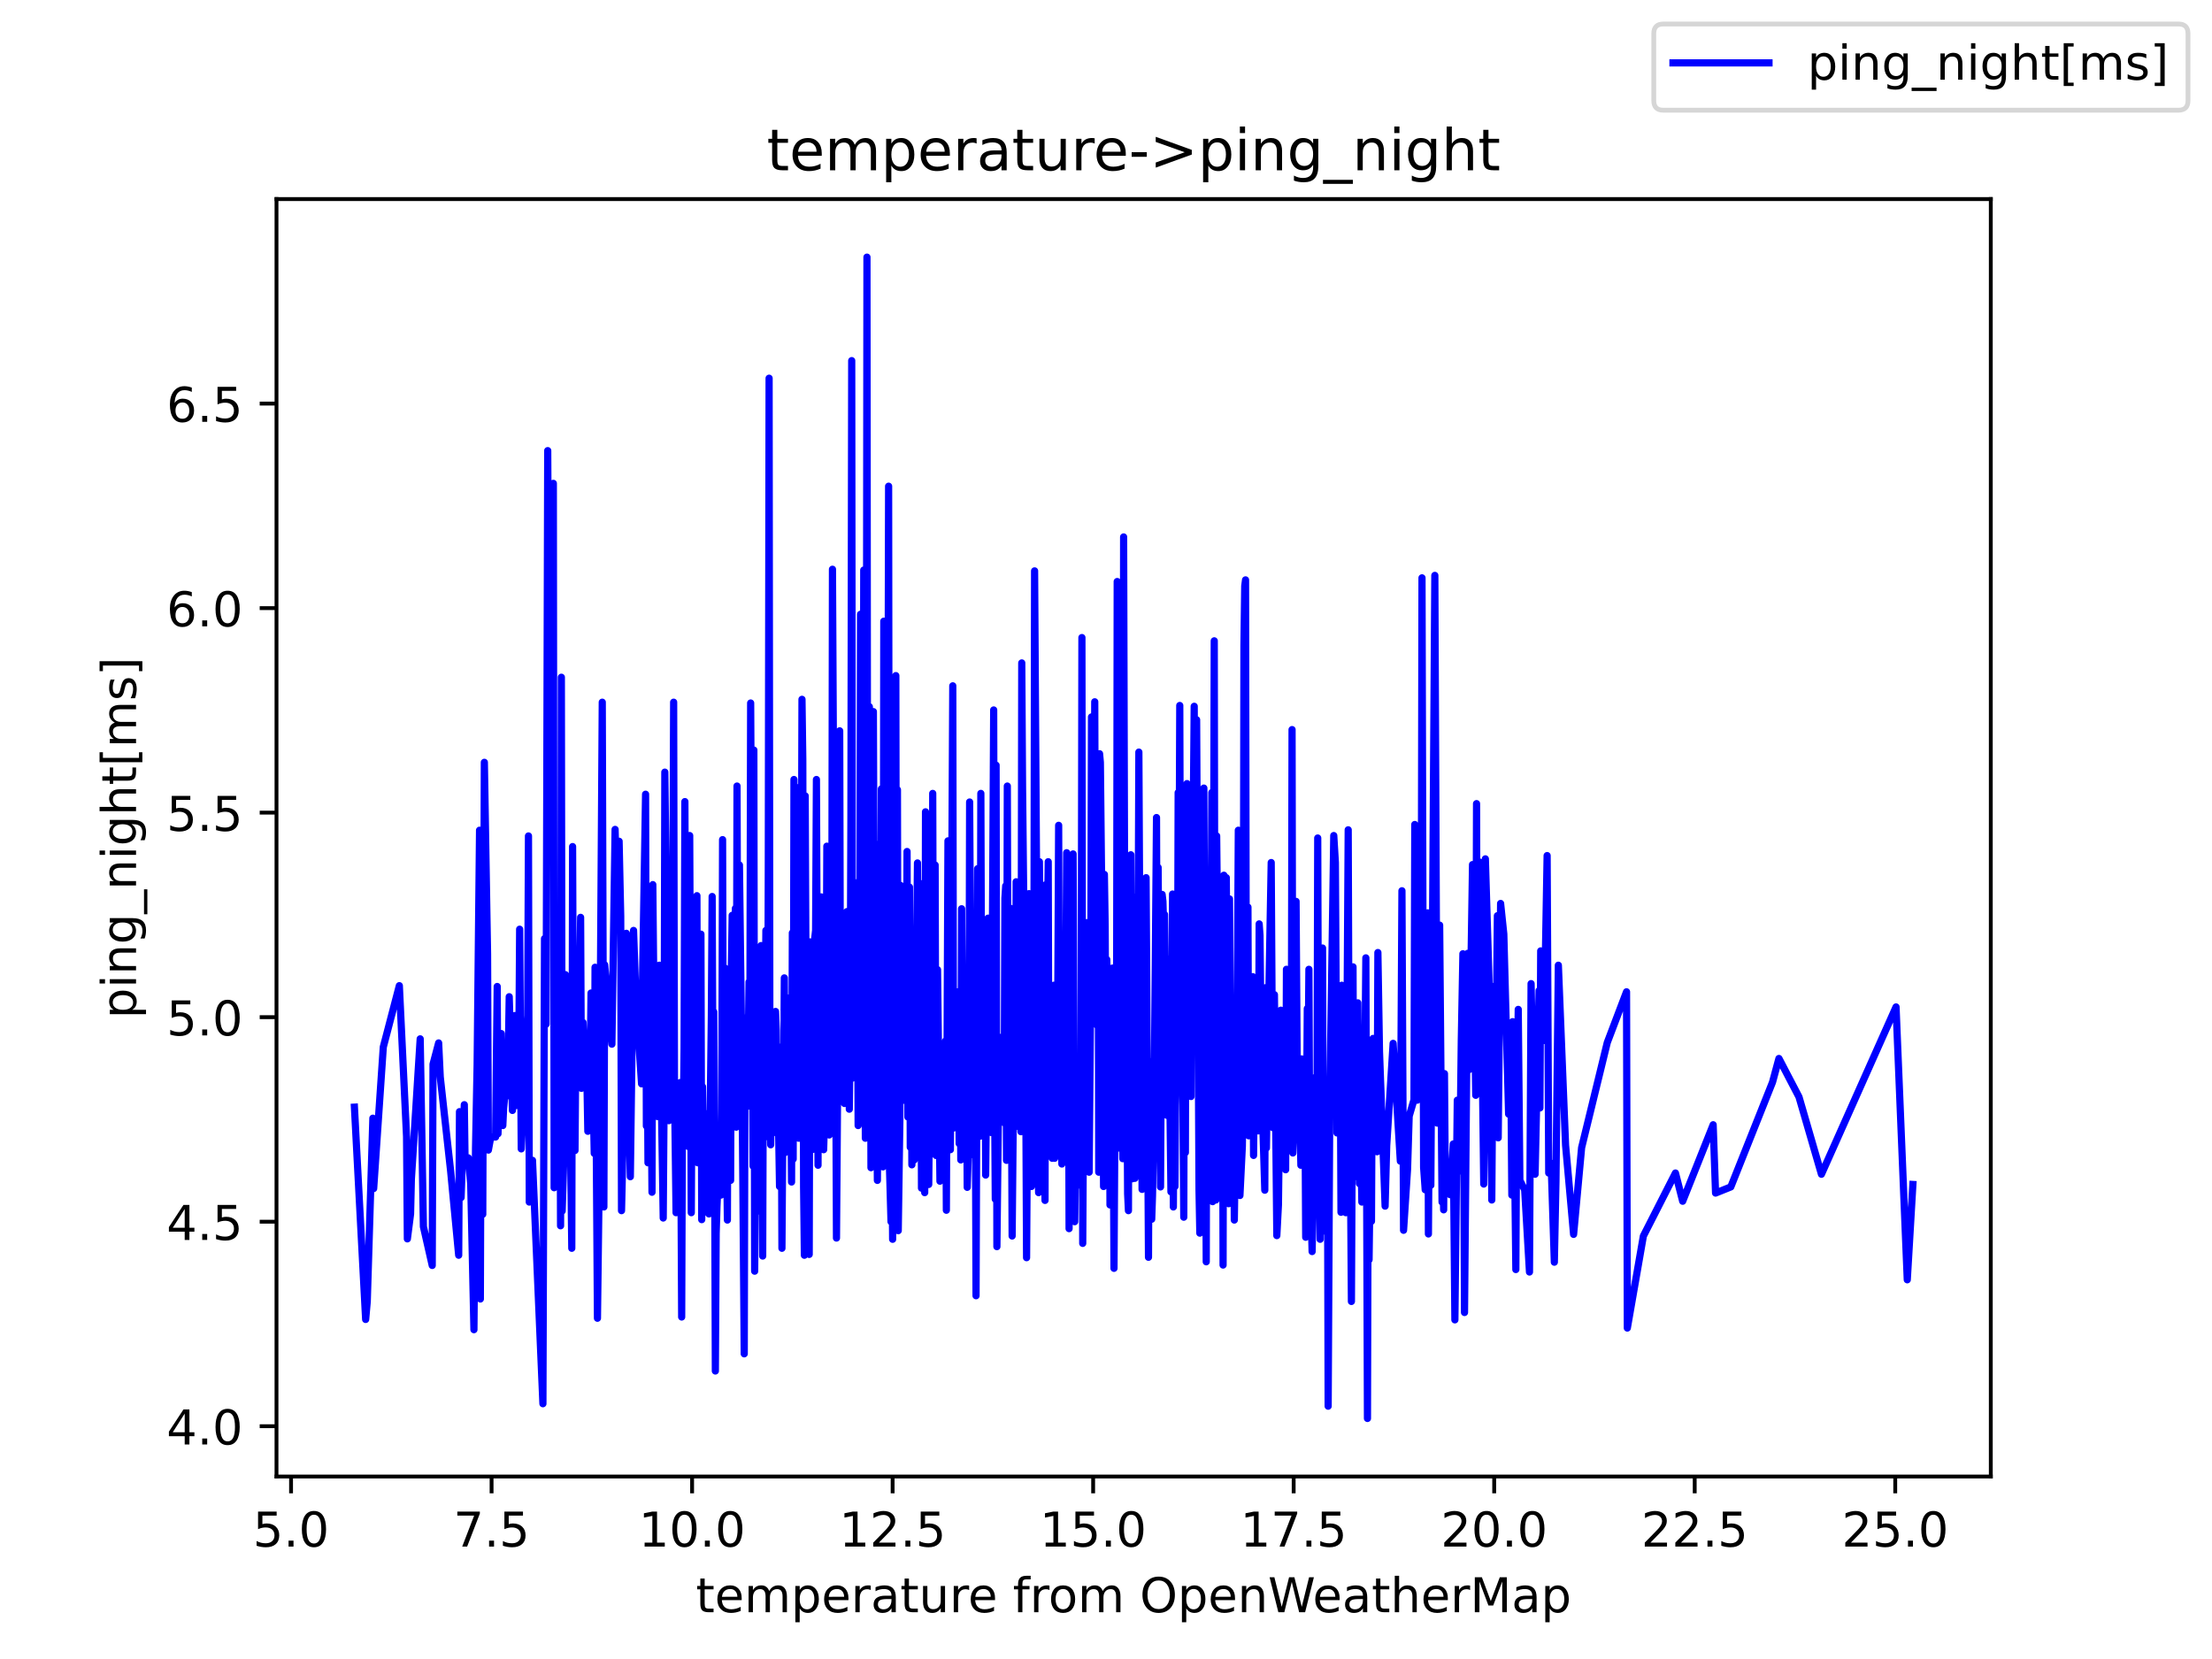 <?xml version="1.0" encoding="utf-8" standalone="no"?>
<!DOCTYPE svg PUBLIC "-//W3C//DTD SVG 1.1//EN"
  "http://www.w3.org/Graphics/SVG/1.1/DTD/svg11.dtd">
<!-- Created with matplotlib (https://matplotlib.org/) -->
<svg height="345.6pt" version="1.1" viewBox="0 0 460.8 345.6" width="460.8pt" xmlns="http://www.w3.org/2000/svg" xmlns:xlink="http://www.w3.org/1999/xlink">
 <defs>
  <style type="text/css">*{stroke-linecap:butt;stroke-linejoin:round;}</style>
 </defs>
 <g id="figure_1">
  <g id="patch_1">
   <path d="M 0 345.6 
L 460.8 345.6 
L 460.8 0 
L 0 0 
z
" style="fill:#ffffff;"/>
  </g>
  <g id="axes_1">
   <g id="patch_2">
    <path d="M 57.6 307.584 
L 414.72 307.584 
L 414.72 41.472 
L 57.6 41.472 
z
" style="fill:#ffffff;"/>
   </g>
   <g id="matplotlib.axis_1">
    <g id="xtick_1">
     <g id="line2d_1">
      <defs>
       <path d="M 0 0 
L 0 3.5 
" id="m001559757e" style="stroke:#000000;stroke-width:0.8;"/>
      </defs>
      <g>
       <use style="stroke:#000000;stroke-width:0.8;" x="60.633" xlink:href="#m001559757e" y="307.584"/>
      </g>
     </g>
     <g id="text_1">
      <!-- 5.0 -->
      <g transform="translate(52.681 322.182)scale(0.1 -0.1)">
       <defs>
        <path d="M 10.797 72.906 
L 49.516 72.906 
L 49.516 64.594 
L 19.828 64.594 
L 19.828 46.734 
Q 21.969 47.469 24.109 47.828 
Q 26.266 48.188 28.422 48.188 
Q 40.625 48.188 47.75 41.5 
Q 54.891 34.812 54.891 23.391 
Q 54.891 11.625 47.562 5.094 
Q 40.234 -1.422 26.906 -1.422 
Q 22.312 -1.422 17.547 -0.641 
Q 12.797 0.141 7.719 1.703 
L 7.719 11.625 
Q 12.109 9.234 16.797 8.062 
Q 21.484 6.891 26.703 6.891 
Q 35.156 6.891 40.078 11.328 
Q 45.016 15.766 45.016 23.391 
Q 45.016 31 40.078 35.438 
Q 35.156 39.891 26.703 39.891 
Q 22.75 39.891 18.812 39.016 
Q 14.891 38.141 10.797 36.281 
z
" id="DejaVuSans-53"/>
        <path d="M 10.688 12.406 
L 21 12.406 
L 21 0 
L 10.688 0 
z
" id="DejaVuSans-46"/>
        <path d="M 31.781 66.406 
Q 24.172 66.406 20.328 58.906 
Q 16.5 51.422 16.5 36.375 
Q 16.5 21.391 20.328 13.891 
Q 24.172 6.391 31.781 6.391 
Q 39.453 6.391 43.281 13.891 
Q 47.125 21.391 47.125 36.375 
Q 47.125 51.422 43.281 58.906 
Q 39.453 66.406 31.781 66.406 
z
M 31.781 74.219 
Q 44.047 74.219 50.516 64.516 
Q 56.984 54.828 56.984 36.375 
Q 56.984 17.969 50.516 8.266 
Q 44.047 -1.422 31.781 -1.422 
Q 19.531 -1.422 13.062 8.266 
Q 6.594 17.969 6.594 36.375 
Q 6.594 54.828 13.062 64.516 
Q 19.531 74.219 31.781 74.219 
z
" id="DejaVuSans-48"/>
       </defs>
       <use xlink:href="#DejaVuSans-53"/>
       <use x="63.623" xlink:href="#DejaVuSans-46"/>
       <use x="95.41" xlink:href="#DejaVuSans-48"/>
      </g>
     </g>
    </g>
    <g id="xtick_2">
     <g id="line2d_2">
      <g>
       <use style="stroke:#000000;stroke-width:0.8;" x="102.405" xlink:href="#m001559757e" y="307.584"/>
      </g>
     </g>
     <g id="text_2">
      <!-- 7.5 -->
      <g transform="translate(94.453 322.182)scale(0.1 -0.1)">
       <defs>
        <path d="M 8.203 72.906 
L 55.078 72.906 
L 55.078 68.703 
L 28.609 0 
L 18.312 0 
L 43.219 64.594 
L 8.203 64.594 
z
" id="DejaVuSans-55"/>
       </defs>
       <use xlink:href="#DejaVuSans-55"/>
       <use x="63.623" xlink:href="#DejaVuSans-46"/>
       <use x="95.41" xlink:href="#DejaVuSans-53"/>
      </g>
     </g>
    </g>
    <g id="xtick_3">
     <g id="line2d_3">
      <g>
       <use style="stroke:#000000;stroke-width:0.8;" x="144.177" xlink:href="#m001559757e" y="307.584"/>
      </g>
     </g>
     <g id="text_3">
      <!-- 10.0 -->
      <g transform="translate(133.045 322.182)scale(0.1 -0.1)">
       <defs>
        <path d="M 12.406 8.297 
L 28.516 8.297 
L 28.516 63.922 
L 10.984 60.406 
L 10.984 69.391 
L 28.422 72.906 
L 38.281 72.906 
L 38.281 8.297 
L 54.391 8.297 
L 54.391 0 
L 12.406 0 
z
" id="DejaVuSans-49"/>
       </defs>
       <use xlink:href="#DejaVuSans-49"/>
       <use x="63.623" xlink:href="#DejaVuSans-48"/>
       <use x="127.246" xlink:href="#DejaVuSans-46"/>
       <use x="159.033" xlink:href="#DejaVuSans-48"/>
      </g>
     </g>
    </g>
    <g id="xtick_4">
     <g id="line2d_4">
      <g>
       <use style="stroke:#000000;stroke-width:0.8;" x="185.95" xlink:href="#m001559757e" y="307.584"/>
      </g>
     </g>
     <g id="text_4">
      <!-- 12.5 -->
      <g transform="translate(174.817 322.182)scale(0.1 -0.1)">
       <defs>
        <path d="M 19.188 8.297 
L 53.609 8.297 
L 53.609 0 
L 7.328 0 
L 7.328 8.297 
Q 12.938 14.109 22.625 23.891 
Q 32.328 33.688 34.812 36.531 
Q 39.547 41.844 41.422 45.531 
Q 43.312 49.219 43.312 52.781 
Q 43.312 58.594 39.234 62.25 
Q 35.156 65.922 28.609 65.922 
Q 23.969 65.922 18.812 64.312 
Q 13.672 62.703 7.812 59.422 
L 7.812 69.391 
Q 13.766 71.781 18.938 73 
Q 24.125 74.219 28.422 74.219 
Q 39.75 74.219 46.484 68.547 
Q 53.219 62.891 53.219 53.422 
Q 53.219 48.922 51.531 44.891 
Q 49.859 40.875 45.406 35.406 
Q 44.188 33.984 37.641 27.219 
Q 31.109 20.453 19.188 8.297 
z
" id="DejaVuSans-50"/>
       </defs>
       <use xlink:href="#DejaVuSans-49"/>
       <use x="63.623" xlink:href="#DejaVuSans-50"/>
       <use x="127.246" xlink:href="#DejaVuSans-46"/>
       <use x="159.033" xlink:href="#DejaVuSans-53"/>
      </g>
     </g>
    </g>
    <g id="xtick_5">
     <g id="line2d_5">
      <g>
       <use style="stroke:#000000;stroke-width:0.8;" x="227.722" xlink:href="#m001559757e" y="307.584"/>
      </g>
     </g>
     <g id="text_5">
      <!-- 15.0 -->
      <g transform="translate(216.589 322.182)scale(0.1 -0.1)">
       <use xlink:href="#DejaVuSans-49"/>
       <use x="63.623" xlink:href="#DejaVuSans-53"/>
       <use x="127.246" xlink:href="#DejaVuSans-46"/>
       <use x="159.033" xlink:href="#DejaVuSans-48"/>
      </g>
     </g>
    </g>
    <g id="xtick_6">
     <g id="line2d_6">
      <g>
       <use style="stroke:#000000;stroke-width:0.8;" x="269.494" xlink:href="#m001559757e" y="307.584"/>
      </g>
     </g>
     <g id="text_6">
      <!-- 17.5 -->
      <g transform="translate(258.362 322.182)scale(0.1 -0.1)">
       <use xlink:href="#DejaVuSans-49"/>
       <use x="63.623" xlink:href="#DejaVuSans-55"/>
       <use x="127.246" xlink:href="#DejaVuSans-46"/>
       <use x="159.033" xlink:href="#DejaVuSans-53"/>
      </g>
     </g>
    </g>
    <g id="xtick_7">
     <g id="line2d_7">
      <g>
       <use style="stroke:#000000;stroke-width:0.8;" x="311.267" xlink:href="#m001559757e" y="307.584"/>
      </g>
     </g>
     <g id="text_7">
      <!-- 20.0 -->
      <g transform="translate(300.134 322.182)scale(0.1 -0.1)">
       <use xlink:href="#DejaVuSans-50"/>
       <use x="63.623" xlink:href="#DejaVuSans-48"/>
       <use x="127.246" xlink:href="#DejaVuSans-46"/>
       <use x="159.033" xlink:href="#DejaVuSans-48"/>
      </g>
     </g>
    </g>
    <g id="xtick_8">
     <g id="line2d_8">
      <g>
       <use style="stroke:#000000;stroke-width:0.8;" x="353.039" xlink:href="#m001559757e" y="307.584"/>
      </g>
     </g>
     <g id="text_8">
      <!-- 22.5 -->
      <g transform="translate(341.906 322.182)scale(0.1 -0.1)">
       <use xlink:href="#DejaVuSans-50"/>
       <use x="63.623" xlink:href="#DejaVuSans-50"/>
       <use x="127.246" xlink:href="#DejaVuSans-46"/>
       <use x="159.033" xlink:href="#DejaVuSans-53"/>
      </g>
     </g>
    </g>
    <g id="xtick_9">
     <g id="line2d_9">
      <g>
       <use style="stroke:#000000;stroke-width:0.8;" x="394.811" xlink:href="#m001559757e" y="307.584"/>
      </g>
     </g>
     <g id="text_9">
      <!-- 25.0 -->
      <g transform="translate(383.678 322.182)scale(0.1 -0.1)">
       <use xlink:href="#DejaVuSans-50"/>
       <use x="63.623" xlink:href="#DejaVuSans-53"/>
       <use x="127.246" xlink:href="#DejaVuSans-46"/>
       <use x="159.033" xlink:href="#DejaVuSans-48"/>
      </g>
     </g>
    </g>
    <g id="text_10">
     <!-- temperature from OpenWeatherMap -->
     <g transform="translate(144.964 335.861)scale(0.1 -0.1)">
      <defs>
       <path d="M 18.312 70.219 
L 18.312 54.688 
L 36.812 54.688 
L 36.812 47.703 
L 18.312 47.703 
L 18.312 18.016 
Q 18.312 11.328 20.141 9.422 
Q 21.969 7.516 27.594 7.516 
L 36.812 7.516 
L 36.812 0 
L 27.594 0 
Q 17.188 0 13.234 3.875 
Q 9.281 7.766 9.281 18.016 
L 9.281 47.703 
L 2.688 47.703 
L 2.688 54.688 
L 9.281 54.688 
L 9.281 70.219 
z
" id="DejaVuSans-116"/>
       <path d="M 56.203 29.594 
L 56.203 25.203 
L 14.891 25.203 
Q 15.484 15.922 20.484 11.062 
Q 25.484 6.203 34.422 6.203 
Q 39.594 6.203 44.453 7.469 
Q 49.312 8.734 54.109 11.281 
L 54.109 2.781 
Q 49.266 0.734 44.188 -0.344 
Q 39.109 -1.422 33.891 -1.422 
Q 20.797 -1.422 13.156 6.188 
Q 5.516 13.812 5.516 26.812 
Q 5.516 40.234 12.766 48.109 
Q 20.016 56 32.328 56 
Q 43.359 56 49.781 48.891 
Q 56.203 41.797 56.203 29.594 
z
M 47.219 32.234 
Q 47.125 39.594 43.094 43.984 
Q 39.062 48.391 32.422 48.391 
Q 24.906 48.391 20.391 44.141 
Q 15.875 39.891 15.188 32.172 
z
" id="DejaVuSans-101"/>
       <path d="M 52 44.188 
Q 55.375 50.25 60.062 53.125 
Q 64.75 56 71.094 56 
Q 79.641 56 84.281 50.016 
Q 88.922 44.047 88.922 33.016 
L 88.922 0 
L 79.891 0 
L 79.891 32.719 
Q 79.891 40.578 77.094 44.375 
Q 74.312 48.188 68.609 48.188 
Q 61.625 48.188 57.562 43.547 
Q 53.516 38.922 53.516 30.906 
L 53.516 0 
L 44.484 0 
L 44.484 32.719 
Q 44.484 40.625 41.703 44.406 
Q 38.922 48.188 33.109 48.188 
Q 26.219 48.188 22.156 43.531 
Q 18.109 38.875 18.109 30.906 
L 18.109 0 
L 9.078 0 
L 9.078 54.688 
L 18.109 54.688 
L 18.109 46.188 
Q 21.188 51.219 25.484 53.609 
Q 29.781 56 35.688 56 
Q 41.656 56 45.828 52.969 
Q 50 49.953 52 44.188 
z
" id="DejaVuSans-109"/>
       <path d="M 18.109 8.203 
L 18.109 -20.797 
L 9.078 -20.797 
L 9.078 54.688 
L 18.109 54.688 
L 18.109 46.391 
Q 20.953 51.266 25.266 53.625 
Q 29.594 56 35.594 56 
Q 45.562 56 51.781 48.094 
Q 58.016 40.188 58.016 27.297 
Q 58.016 14.406 51.781 6.484 
Q 45.562 -1.422 35.594 -1.422 
Q 29.594 -1.422 25.266 0.953 
Q 20.953 3.328 18.109 8.203 
z
M 48.688 27.297 
Q 48.688 37.203 44.609 42.844 
Q 40.531 48.484 33.406 48.484 
Q 26.266 48.484 22.188 42.844 
Q 18.109 37.203 18.109 27.297 
Q 18.109 17.391 22.188 11.75 
Q 26.266 6.109 33.406 6.109 
Q 40.531 6.109 44.609 11.75 
Q 48.688 17.391 48.688 27.297 
z
" id="DejaVuSans-112"/>
       <path d="M 41.109 46.297 
Q 39.594 47.172 37.812 47.578 
Q 36.031 48 33.891 48 
Q 26.266 48 22.188 43.047 
Q 18.109 38.094 18.109 28.812 
L 18.109 0 
L 9.078 0 
L 9.078 54.688 
L 18.109 54.688 
L 18.109 46.188 
Q 20.953 51.172 25.484 53.578 
Q 30.031 56 36.531 56 
Q 37.453 56 38.578 55.875 
Q 39.703 55.766 41.062 55.516 
z
" id="DejaVuSans-114"/>
       <path d="M 34.281 27.484 
Q 23.391 27.484 19.188 25 
Q 14.984 22.516 14.984 16.5 
Q 14.984 11.719 18.141 8.906 
Q 21.297 6.109 26.703 6.109 
Q 34.188 6.109 38.703 11.406 
Q 43.219 16.703 43.219 25.484 
L 43.219 27.484 
z
M 52.203 31.203 
L 52.203 0 
L 43.219 0 
L 43.219 8.297 
Q 40.141 3.328 35.547 0.953 
Q 30.953 -1.422 24.312 -1.422 
Q 15.922 -1.422 10.953 3.297 
Q 6 8.016 6 15.922 
Q 6 25.141 12.172 29.828 
Q 18.359 34.516 30.609 34.516 
L 43.219 34.516 
L 43.219 35.406 
Q 43.219 41.609 39.141 45 
Q 35.062 48.391 27.688 48.391 
Q 23 48.391 18.547 47.266 
Q 14.109 46.141 10.016 43.891 
L 10.016 52.203 
Q 14.938 54.109 19.578 55.047 
Q 24.219 56 28.609 56 
Q 40.484 56 46.344 49.844 
Q 52.203 43.703 52.203 31.203 
z
" id="DejaVuSans-97"/>
       <path d="M 8.5 21.578 
L 8.5 54.688 
L 17.484 54.688 
L 17.484 21.922 
Q 17.484 14.156 20.5 10.266 
Q 23.531 6.391 29.594 6.391 
Q 36.859 6.391 41.078 11.031 
Q 45.312 15.672 45.312 23.688 
L 45.312 54.688 
L 54.297 54.688 
L 54.297 0 
L 45.312 0 
L 45.312 8.406 
Q 42.047 3.422 37.719 1 
Q 33.406 -1.422 27.688 -1.422 
Q 18.266 -1.422 13.375 4.438 
Q 8.5 10.297 8.5 21.578 
z
M 31.109 56 
z
" id="DejaVuSans-117"/>
       <path id="DejaVuSans-32"/>
       <path d="M 37.109 75.984 
L 37.109 68.5 
L 28.516 68.5 
Q 23.688 68.5 21.797 66.547 
Q 19.922 64.594 19.922 59.516 
L 19.922 54.688 
L 34.719 54.688 
L 34.719 47.703 
L 19.922 47.703 
L 19.922 0 
L 10.891 0 
L 10.891 47.703 
L 2.297 47.703 
L 2.297 54.688 
L 10.891 54.688 
L 10.891 58.5 
Q 10.891 67.625 15.141 71.797 
Q 19.391 75.984 28.609 75.984 
z
" id="DejaVuSans-102"/>
       <path d="M 30.609 48.391 
Q 23.391 48.391 19.188 42.75 
Q 14.984 37.109 14.984 27.297 
Q 14.984 17.484 19.156 11.844 
Q 23.344 6.203 30.609 6.203 
Q 37.797 6.203 41.984 11.859 
Q 46.188 17.531 46.188 27.297 
Q 46.188 37.016 41.984 42.703 
Q 37.797 48.391 30.609 48.391 
z
M 30.609 56 
Q 42.328 56 49.016 48.375 
Q 55.719 40.766 55.719 27.297 
Q 55.719 13.875 49.016 6.219 
Q 42.328 -1.422 30.609 -1.422 
Q 18.844 -1.422 12.172 6.219 
Q 5.516 13.875 5.516 27.297 
Q 5.516 40.766 12.172 48.375 
Q 18.844 56 30.609 56 
z
" id="DejaVuSans-111"/>
       <path d="M 39.406 66.219 
Q 28.656 66.219 22.328 58.203 
Q 16.016 50.203 16.016 36.375 
Q 16.016 22.609 22.328 14.594 
Q 28.656 6.594 39.406 6.594 
Q 50.141 6.594 56.422 14.594 
Q 62.703 22.609 62.703 36.375 
Q 62.703 50.203 56.422 58.203 
Q 50.141 66.219 39.406 66.219 
z
M 39.406 74.219 
Q 54.734 74.219 63.906 63.938 
Q 73.094 53.656 73.094 36.375 
Q 73.094 19.141 63.906 8.859 
Q 54.734 -1.422 39.406 -1.422 
Q 24.031 -1.422 14.812 8.828 
Q 5.609 19.094 5.609 36.375 
Q 5.609 53.656 14.812 63.938 
Q 24.031 74.219 39.406 74.219 
z
" id="DejaVuSans-79"/>
       <path d="M 54.891 33.016 
L 54.891 0 
L 45.906 0 
L 45.906 32.719 
Q 45.906 40.484 42.875 44.328 
Q 39.844 48.188 33.797 48.188 
Q 26.516 48.188 22.312 43.547 
Q 18.109 38.922 18.109 30.906 
L 18.109 0 
L 9.078 0 
L 9.078 54.688 
L 18.109 54.688 
L 18.109 46.188 
Q 21.344 51.125 25.703 53.562 
Q 30.078 56 35.797 56 
Q 45.219 56 50.047 50.172 
Q 54.891 44.344 54.891 33.016 
z
" id="DejaVuSans-110"/>
       <path d="M 3.328 72.906 
L 13.281 72.906 
L 28.609 11.281 
L 43.891 72.906 
L 54.984 72.906 
L 70.312 11.281 
L 85.594 72.906 
L 95.609 72.906 
L 77.297 0 
L 64.891 0 
L 49.516 63.281 
L 33.984 0 
L 21.578 0 
z
" id="DejaVuSans-87"/>
       <path d="M 54.891 33.016 
L 54.891 0 
L 45.906 0 
L 45.906 32.719 
Q 45.906 40.484 42.875 44.328 
Q 39.844 48.188 33.797 48.188 
Q 26.516 48.188 22.312 43.547 
Q 18.109 38.922 18.109 30.906 
L 18.109 0 
L 9.078 0 
L 9.078 75.984 
L 18.109 75.984 
L 18.109 46.188 
Q 21.344 51.125 25.703 53.562 
Q 30.078 56 35.797 56 
Q 45.219 56 50.047 50.172 
Q 54.891 44.344 54.891 33.016 
z
" id="DejaVuSans-104"/>
       <path d="M 9.812 72.906 
L 24.516 72.906 
L 43.109 23.297 
L 61.812 72.906 
L 76.516 72.906 
L 76.516 0 
L 66.891 0 
L 66.891 64.016 
L 48.094 14.016 
L 38.188 14.016 
L 19.391 64.016 
L 19.391 0 
L 9.812 0 
z
" id="DejaVuSans-77"/>
      </defs>
      <use xlink:href="#DejaVuSans-116"/>
      <use x="39.209" xlink:href="#DejaVuSans-101"/>
      <use x="100.732" xlink:href="#DejaVuSans-109"/>
      <use x="198.145" xlink:href="#DejaVuSans-112"/>
      <use x="261.621" xlink:href="#DejaVuSans-101"/>
      <use x="323.145" xlink:href="#DejaVuSans-114"/>
      <use x="364.258" xlink:href="#DejaVuSans-97"/>
      <use x="425.537" xlink:href="#DejaVuSans-116"/>
      <use x="464.746" xlink:href="#DejaVuSans-117"/>
      <use x="528.125" xlink:href="#DejaVuSans-114"/>
      <use x="566.988" xlink:href="#DejaVuSans-101"/>
      <use x="628.512" xlink:href="#DejaVuSans-32"/>
      <use x="660.299" xlink:href="#DejaVuSans-102"/>
      <use x="695.504" xlink:href="#DejaVuSans-114"/>
      <use x="734.367" xlink:href="#DejaVuSans-111"/>
      <use x="795.549" xlink:href="#DejaVuSans-109"/>
      <use x="892.961" xlink:href="#DejaVuSans-32"/>
      <use x="924.748" xlink:href="#DejaVuSans-79"/>
      <use x="1003.459" xlink:href="#DejaVuSans-112"/>
      <use x="1066.936" xlink:href="#DejaVuSans-101"/>
      <use x="1128.459" xlink:href="#DejaVuSans-110"/>
      <use x="1191.838" xlink:href="#DejaVuSans-87"/>
      <use x="1284.84" xlink:href="#DejaVuSans-101"/>
      <use x="1346.363" xlink:href="#DejaVuSans-97"/>
      <use x="1407.643" xlink:href="#DejaVuSans-116"/>
      <use x="1446.852" xlink:href="#DejaVuSans-104"/>
      <use x="1510.23" xlink:href="#DejaVuSans-101"/>
      <use x="1571.754" xlink:href="#DejaVuSans-114"/>
      <use x="1612.867" xlink:href="#DejaVuSans-77"/>
      <use x="1699.146" xlink:href="#DejaVuSans-97"/>
      <use x="1760.426" xlink:href="#DejaVuSans-112"/>
     </g>
    </g>
   </g>
   <g id="matplotlib.axis_2">
    <g id="ytick_1">
     <g id="line2d_10">
      <defs>
       <path d="M 0 0 
L -3.5 0 
" id="mae1c9a6624" style="stroke:#000000;stroke-width:0.8;"/>
      </defs>
      <g>
       <use style="stroke:#000000;stroke-width:0.8;" x="57.6" xlink:href="#mae1c9a6624" y="297.107"/>
      </g>
     </g>
     <g id="text_11">
      <!-- 4.0 -->
      <g transform="translate(34.697 300.906)scale(0.1 -0.1)">
       <defs>
        <path d="M 37.797 64.312 
L 12.891 25.391 
L 37.797 25.391 
z
M 35.203 72.906 
L 47.609 72.906 
L 47.609 25.391 
L 58.016 25.391 
L 58.016 17.188 
L 47.609 17.188 
L 47.609 0 
L 37.797 0 
L 37.797 17.188 
L 4.891 17.188 
L 4.891 26.703 
z
" id="DejaVuSans-52"/>
       </defs>
       <use xlink:href="#DejaVuSans-52"/>
       <use x="63.623" xlink:href="#DejaVuSans-46"/>
       <use x="95.41" xlink:href="#DejaVuSans-48"/>
      </g>
     </g>
    </g>
    <g id="ytick_2">
     <g id="line2d_11">
      <g>
       <use style="stroke:#000000;stroke-width:0.8;" x="57.6" xlink:href="#mae1c9a6624" y="254.5"/>
      </g>
     </g>
     <g id="text_12">
      <!-- 4.5 -->
      <g transform="translate(34.697 258.3)scale(0.1 -0.1)">
       <use xlink:href="#DejaVuSans-52"/>
       <use x="63.623" xlink:href="#DejaVuSans-46"/>
       <use x="95.41" xlink:href="#DejaVuSans-53"/>
      </g>
     </g>
    </g>
    <g id="ytick_3">
     <g id="line2d_12">
      <g>
       <use style="stroke:#000000;stroke-width:0.8;" x="57.6" xlink:href="#mae1c9a6624" y="211.894"/>
      </g>
     </g>
     <g id="text_13">
      <!-- 5.0 -->
      <g transform="translate(34.697 215.693)scale(0.1 -0.1)">
       <use xlink:href="#DejaVuSans-53"/>
       <use x="63.623" xlink:href="#DejaVuSans-46"/>
       <use x="95.41" xlink:href="#DejaVuSans-48"/>
      </g>
     </g>
    </g>
    <g id="ytick_4">
     <g id="line2d_13">
      <g>
       <use style="stroke:#000000;stroke-width:0.8;" x="57.6" xlink:href="#mae1c9a6624" y="169.287"/>
      </g>
     </g>
     <g id="text_14">
      <!-- 5.5 -->
      <g transform="translate(34.697 173.087)scale(0.1 -0.1)">
       <use xlink:href="#DejaVuSans-53"/>
       <use x="63.623" xlink:href="#DejaVuSans-46"/>
       <use x="95.41" xlink:href="#DejaVuSans-53"/>
      </g>
     </g>
    </g>
    <g id="ytick_5">
     <g id="line2d_14">
      <g>
       <use style="stroke:#000000;stroke-width:0.8;" x="57.6" xlink:href="#mae1c9a6624" y="126.681"/>
      </g>
     </g>
     <g id="text_15">
      <!-- 6.0 -->
      <g transform="translate(34.697 130.48)scale(0.1 -0.1)">
       <defs>
        <path d="M 33.016 40.375 
Q 26.375 40.375 22.484 35.828 
Q 18.609 31.297 18.609 23.391 
Q 18.609 15.531 22.484 10.953 
Q 26.375 6.391 33.016 6.391 
Q 39.656 6.391 43.531 10.953 
Q 47.406 15.531 47.406 23.391 
Q 47.406 31.297 43.531 35.828 
Q 39.656 40.375 33.016 40.375 
z
M 52.594 71.297 
L 52.594 62.312 
Q 48.875 64.062 45.094 64.984 
Q 41.312 65.922 37.594 65.922 
Q 27.828 65.922 22.672 59.328 
Q 17.531 52.734 16.797 39.406 
Q 19.672 43.656 24.016 45.922 
Q 28.375 48.188 33.594 48.188 
Q 44.578 48.188 50.953 41.516 
Q 57.328 34.859 57.328 23.391 
Q 57.328 12.156 50.688 5.359 
Q 44.047 -1.422 33.016 -1.422 
Q 20.359 -1.422 13.672 8.266 
Q 6.984 17.969 6.984 36.375 
Q 6.984 53.656 15.188 63.938 
Q 23.391 74.219 37.203 74.219 
Q 40.922 74.219 44.703 73.484 
Q 48.484 72.75 52.594 71.297 
z
" id="DejaVuSans-54"/>
       </defs>
       <use xlink:href="#DejaVuSans-54"/>
       <use x="63.623" xlink:href="#DejaVuSans-46"/>
       <use x="95.41" xlink:href="#DejaVuSans-48"/>
      </g>
     </g>
    </g>
    <g id="ytick_6">
     <g id="line2d_15">
      <g>
       <use style="stroke:#000000;stroke-width:0.8;" x="57.6" xlink:href="#mae1c9a6624" y="84.074"/>
      </g>
     </g>
     <g id="text_16">
      <!-- 6.5 -->
      <g transform="translate(34.697 87.874)scale(0.1 -0.1)">
       <use xlink:href="#DejaVuSans-54"/>
       <use x="63.623" xlink:href="#DejaVuSans-46"/>
       <use x="95.41" xlink:href="#DejaVuSans-53"/>
      </g>
     </g>
    </g>
    <g id="text_17">
     <!-- ping_night[ms] -->
     <g transform="translate(28.339 212.172)rotate(-90)scale(0.1 -0.1)">
      <defs>
       <path d="M 9.422 54.688 
L 18.406 54.688 
L 18.406 0 
L 9.422 0 
z
M 9.422 75.984 
L 18.406 75.984 
L 18.406 64.594 
L 9.422 64.594 
z
" id="DejaVuSans-105"/>
       <path d="M 45.406 27.984 
Q 45.406 37.75 41.375 43.109 
Q 37.359 48.484 30.078 48.484 
Q 22.859 48.484 18.828 43.109 
Q 14.797 37.75 14.797 27.984 
Q 14.797 18.266 18.828 12.891 
Q 22.859 7.516 30.078 7.516 
Q 37.359 7.516 41.375 12.891 
Q 45.406 18.266 45.406 27.984 
z
M 54.391 6.781 
Q 54.391 -7.172 48.188 -13.984 
Q 42 -20.797 29.203 -20.797 
Q 24.469 -20.797 20.266 -20.094 
Q 16.062 -19.391 12.109 -17.922 
L 12.109 -9.188 
Q 16.062 -11.328 19.922 -12.344 
Q 23.781 -13.375 27.781 -13.375 
Q 36.625 -13.375 41.016 -8.766 
Q 45.406 -4.156 45.406 5.172 
L 45.406 9.625 
Q 42.625 4.781 38.281 2.391 
Q 33.938 0 27.875 0 
Q 17.828 0 11.672 7.656 
Q 5.516 15.328 5.516 27.984 
Q 5.516 40.672 11.672 48.328 
Q 17.828 56 27.875 56 
Q 33.938 56 38.281 53.609 
Q 42.625 51.219 45.406 46.391 
L 45.406 54.688 
L 54.391 54.688 
z
" id="DejaVuSans-103"/>
       <path d="M 50.984 -16.609 
L 50.984 -23.578 
L -0.984 -23.578 
L -0.984 -16.609 
z
" id="DejaVuSans-95"/>
       <path d="M 8.594 75.984 
L 29.297 75.984 
L 29.297 69 
L 17.578 69 
L 17.578 -6.203 
L 29.297 -6.203 
L 29.297 -13.188 
L 8.594 -13.188 
z
" id="DejaVuSans-91"/>
       <path d="M 44.281 53.078 
L 44.281 44.578 
Q 40.484 46.531 36.375 47.5 
Q 32.281 48.484 27.875 48.484 
Q 21.188 48.484 17.844 46.438 
Q 14.5 44.391 14.5 40.281 
Q 14.5 37.156 16.891 35.375 
Q 19.281 33.594 26.516 31.984 
L 29.594 31.297 
Q 39.156 29.25 43.188 25.516 
Q 47.219 21.781 47.219 15.094 
Q 47.219 7.469 41.188 3.016 
Q 35.156 -1.422 24.609 -1.422 
Q 20.219 -1.422 15.453 -0.562 
Q 10.688 0.297 5.422 2 
L 5.422 11.281 
Q 10.406 8.688 15.234 7.391 
Q 20.062 6.109 24.812 6.109 
Q 31.156 6.109 34.562 8.281 
Q 37.984 10.453 37.984 14.406 
Q 37.984 18.062 35.516 20.016 
Q 33.062 21.969 24.703 23.781 
L 21.578 24.516 
Q 13.234 26.266 9.516 29.906 
Q 5.812 33.547 5.812 39.891 
Q 5.812 47.609 11.281 51.797 
Q 16.75 56 26.812 56 
Q 31.781 56 36.172 55.266 
Q 40.578 54.547 44.281 53.078 
z
" id="DejaVuSans-115"/>
       <path d="M 30.422 75.984 
L 30.422 -13.188 
L 9.719 -13.188 
L 9.719 -6.203 
L 21.391 -6.203 
L 21.391 69 
L 9.719 69 
L 9.719 75.984 
z
" id="DejaVuSans-93"/>
      </defs>
      <use xlink:href="#DejaVuSans-112"/>
      <use x="63.477" xlink:href="#DejaVuSans-105"/>
      <use x="91.26" xlink:href="#DejaVuSans-110"/>
      <use x="154.639" xlink:href="#DejaVuSans-103"/>
      <use x="218.115" xlink:href="#DejaVuSans-95"/>
      <use x="268.115" xlink:href="#DejaVuSans-110"/>
      <use x="331.494" xlink:href="#DejaVuSans-105"/>
      <use x="359.277" xlink:href="#DejaVuSans-103"/>
      <use x="422.754" xlink:href="#DejaVuSans-104"/>
      <use x="486.133" xlink:href="#DejaVuSans-116"/>
      <use x="525.342" xlink:href="#DejaVuSans-91"/>
      <use x="564.355" xlink:href="#DejaVuSans-109"/>
      <use x="661.768" xlink:href="#DejaVuSans-115"/>
      <use x="713.867" xlink:href="#DejaVuSans-93"/>
     </g>
    </g>
   </g>
   <g id="line2d_16">
    <path clip-path="url(#pbab0dd416f)" d="M 73.833 230.641 
L 76.172 274.866 
L 76.506 271.117 
L 77.676 232.942 
L 77.843 247.598 
L 79.848 218.115 
L 83.19 205.333 
L 84.694 236.776 
L 84.861 258.079 
L 85.529 252.881 
L 85.696 245.638 
L 87.534 216.41 
L 88.202 255.523 
L 90.04 263.618 
L 90.207 221.693 
L 91.377 217.262 
L 91.711 224.335 
L 93.883 244.019 
L 95.554 261.488 
L 95.721 231.578 
L 96.056 249.473 
L 96.724 230.13 
L 96.891 242.571 
L 97.559 241.207 
L 98.061 246.661 
L 98.729 276.997 
L 99.063 239.077 
L 99.397 221.693 
L 99.899 172.952 
L 100.066 270.606 
L 100.233 221.438 
L 100.567 252.967 
L 100.901 158.806 
L 101.57 198.771 
L 101.737 239.588 
L 102.238 236.861 
L 103.24 236.861 
L 103.575 205.503 
L 103.742 236.18 
L 104.41 215.302 
L 104.744 234.475 
L 104.911 230.896 
L 105.246 227.232 
L 105.747 228.255 
L 106.081 207.633 
L 106.749 231.323 
L 107.251 211.553 
L 107.585 230.3 
L 107.752 229.192 
L 108.086 217.944 
L 108.253 193.573 
L 108.587 239.333 
L 109.924 211.553 
L 110.091 174.145 
L 110.258 250.41 
L 110.927 241.719 
L 113.099 292.42 
L 113.433 195.533 
L 113.6 201.328 
L 113.767 213.343 
L 114.101 93.874 
L 114.435 161.874 
L 115.271 100.691 
L 115.438 247.428 
L 115.939 210.616 
L 116.106 211.042 
L 116.608 207.548 
L 116.775 255.353 
L 116.942 141.082 
L 117.109 252.285 
L 117.443 241.548 
L 117.61 242.315 
L 117.777 203.032 
L 117.944 239.077 
L 118.111 233.197 
L 118.446 214.109 
L 118.78 233.197 
L 119.114 260.039 
L 119.281 176.36 
L 119.448 221.864 
L 119.782 239.673 
L 119.949 219.137 
L 120.284 224.079 
L 120.451 223.824 
L 120.952 191.102 
L 121.119 226.721 
L 121.453 213.002 
L 121.62 216.751 
L 122.289 226.295 
L 122.456 235.668 
L 122.623 227.829 
L 122.79 233.794 
L 123.124 206.866 
L 123.792 240.27 
L 123.96 201.498 
L 124.461 274.611 
L 124.795 247.769 
L 125.463 146.28 
L 125.798 251.433 
L 125.965 200.987 
L 127.468 217.518 
L 128.137 172.781 
L 128.638 191.358 
L 128.972 175.252 
L 129.306 190.846 
L 129.473 252.2 
L 129.641 244.871 
L 130.476 194.425 
L 130.81 236.776 
L 130.977 230.215 
L 131.311 245.127 
L 131.98 193.829 
L 132.481 208.145 
L 133.651 225.784 
L 133.818 206.014 
L 134.486 165.453 
L 134.653 234.561 
L 134.82 214.791 
L 134.987 242.23 
L 135.322 212.746 
L 135.489 207.889 
L 135.823 248.365 
L 135.99 184.285 
L 136.324 217.774 
L 136.658 230.044 
L 136.992 232.601 
L 137.327 201.072 
L 138.162 253.734 
L 138.329 231.237 
L 138.496 160.851 
L 139.332 233.453 
L 139.833 217.007 
L 140 226.721 
L 140.334 146.28 
L 140.501 225.954 
L 140.836 252.626 
L 141.17 235.157 
L 141.337 251.859 
L 141.671 225.528 
L 141.838 242.23 
L 142.005 274.355 
L 142.172 227.573 
L 142.339 233.708 
L 142.506 218.455 
L 142.674 166.987 
L 142.841 210.36 
L 143.008 186.415 
L 143.342 238.821 
L 143.509 189.398 
L 143.676 174.059 
L 144.01 252.626 
L 144.177 219.648 
L 144.344 210.616 
L 144.679 228.681 
L 145.013 222.29 
L 145.18 186.586 
L 145.347 242.23 
L 145.514 238.992 
L 145.681 241.378 
L 146.015 194.596 
L 146.182 254.074 
L 146.349 226.38 
L 146.517 240.526 
L 146.684 231.834 
L 146.851 251.859 
L 147.686 252.881 
L 148.187 211.724 
L 148.355 186.756 
L 148.522 228.425 
L 148.689 210.786 
L 148.856 236.861 
L 149.023 285.603 
L 149.19 256.972 
L 149.357 251.348 
L 149.858 239.673 
L 150.193 248.962 
L 150.36 231.323 
L 150.527 174.911 
L 150.694 234.987 
L 151.028 201.668 
L 151.195 226.551 
L 151.529 254.16 
L 151.696 204.651 
L 152.198 245.894 
L 152.365 201.242 
L 152.532 190.676 
L 152.699 226.465 
L 152.866 200.816 
L 153.033 205.844 
L 153.2 189.227 
L 153.367 234.816 
L 153.534 163.749 
L 153.701 212.15 
L 153.869 206.526 
L 154.036 180.195 
L 154.537 220.5 
L 155.038 282.024 
L 155.205 213.343 
L 155.539 211.979 
L 155.706 230.47 
L 156.041 204.566 
L 156.208 214.706 
L 156.375 146.45 
L 156.876 242.912 
L 157.043 156.25 
L 157.21 264.811 
L 157.544 221.523 
L 157.712 234.816 
L 157.879 232.004 
L 158.046 210.616 
L 158.213 252.285 
L 158.547 196.982 
L 158.714 217.433 
L 158.881 261.658 
L 159.048 210.275 
L 159.215 234.475 
L 159.55 193.829 
L 159.717 236.776 
L 159.884 236.691 
L 160.051 180.621 
L 160.218 78.791 
L 160.385 228.084 
L 160.552 238.48 
L 160.719 228.17 
L 160.886 231.323 
L 161.053 214.109 
L 161.388 221.438 
L 161.555 210.701 
L 161.722 214.621 
L 161.889 236.094 
L 162.056 226.806 
L 162.39 247.172 
L 162.557 236.691 
L 162.724 218.115 
L 162.891 260.039 
L 163.058 236.691 
L 163.226 228.937 
L 163.393 203.713 
L 163.56 240.099 
L 164.061 207.889 
L 164.228 239.418 
L 164.562 208.656 
L 164.896 246.235 
L 165.063 194.34 
L 165.231 241.463 
L 165.398 162.385 
L 165.565 227.744 
L 165.899 204.736 
L 166.066 203.117 
L 166.233 164.089 
L 166.4 237.117 
L 166.567 192.38 
L 166.734 209.082 
L 166.901 201.242 
L 167.069 145.683 
L 167.236 158.21 
L 167.403 247.257 
L 167.57 261.488 
L 167.737 165.794 
L 168.071 242.315 
L 168.238 210.104 
L 168.405 221.438 
L 168.572 261.318 
L 168.739 196.215 
L 168.907 204.395 
L 169.074 219.307 
L 169.241 197.067 
L 169.408 239.418 
L 169.575 196.811 
L 169.909 193.829 
L 170.076 162.385 
L 170.41 242.741 
L 170.577 187.523 
L 170.912 235.157 
L 171.079 186.841 
L 171.58 239.503 
L 171.914 227.488 
L 172.081 215.302 
L 172.248 176.275 
L 172.415 210.104 
L 172.583 208.059 
L 172.75 236.435 
L 172.917 218.626 
L 173.084 232.175 
L 173.251 214.365 
L 173.418 118.586 
L 173.919 215.558 
L 174.086 218.029 
L 174.253 257.909 
L 174.588 213.343 
L 174.755 220.841 
L 174.922 152.245 
L 175.089 216.325 
L 175.256 206.952 
L 175.423 213.172 
L 175.757 212.235 
L 175.924 229.874 
L 176.091 217.433 
L 176.258 193.658 
L 176.426 189.909 
L 176.76 202.606 
L 176.927 231.067 
L 177.094 215.132 
L 177.261 170.48 
L 177.428 75.127 
L 177.595 224.591 
L 177.762 183.603 
L 177.929 222.546 
L 178.096 218.967 
L 178.264 188.46 
L 178.431 211.127 
L 178.598 192.551 
L 178.765 234.475 
L 178.932 192.806 
L 179.099 225.869 
L 179.266 127.959 
L 179.433 229.959 
L 179.767 217.603 
L 179.934 118.756 
L 180.269 237.117 
L 180.436 209.508 
L 180.603 53.568 
L 180.77 234.049 
L 180.937 222.205 
L 181.104 147.217 
L 181.271 175.082 
L 181.438 243.252 
L 181.605 197.067 
L 181.772 199.282 
L 181.94 148.24 
L 182.274 242.315 
L 182.608 222.716 
L 182.775 245.894 
L 182.942 224.079 
L 183.109 175.849 
L 183.276 226.551 
L 183.443 206.185 
L 183.61 164.345 
L 183.945 243.082 
L 184.112 129.408 
L 184.446 229.789 
L 184.613 226.551 
L 184.78 242.145 
L 185.114 101.287 
L 185.281 242.741 
L 185.615 254.5 
L 185.783 235.668 
L 185.95 258.165 
L 186.284 177.979 
L 186.451 210.275 
L 186.618 140.741 
L 186.785 246.661 
L 186.952 164.515 
L 187.119 256.375 
L 187.453 233.538 
L 187.621 184.455 
L 187.788 223.398 
L 187.955 227.914 
L 188.122 202.521 
L 188.289 217.859 
L 188.456 211.979 
L 188.623 229.277 
L 188.79 228.681 
L 188.957 177.383 
L 189.124 232.686 
L 189.459 184.796 
L 189.626 238.992 
L 189.793 204.736 
L 189.96 242.656 
L 190.127 212.32 
L 190.461 241.633 
L 191.129 179.769 
L 191.464 229.022 
L 191.631 184.029 
L 191.798 197.493 
L 191.965 247.513 
L 192.132 226.465 
L 192.633 248.45 
L 192.8 169.117 
L 192.967 226.295 
L 193.135 219.137 
L 193.469 246.746 
L 193.803 212.746 
L 193.97 215.814 
L 194.137 224.42 
L 194.304 165.282 
L 194.471 227.744 
L 194.805 180.195 
L 194.972 240.696 
L 195.14 240.014 
L 195.307 202.009 
L 195.808 246.064 
L 195.975 243.338 
L 196.142 229.618 
L 196.309 232.175 
L 196.476 223.653 
L 196.81 242.23 
L 196.978 216.836 
L 197.145 252.115 
L 197.479 175.167 
L 197.646 230.982 
L 197.98 239.503 
L 198.481 142.871 
L 198.648 234.987 
L 198.816 231.323 
L 198.983 231.919 
L 199.15 214.706 
L 199.317 221.182 
L 199.484 206.611 
L 199.818 238.225 
L 199.985 212.576 
L 200.152 241.633 
L 200.319 189.312 
L 200.654 233.197 
L 200.821 226.039 
L 200.988 238.225 
L 201.155 208.059 
L 201.322 217.688 
L 201.489 247.343 
L 201.823 236.435 
L 201.99 167.072 
L 202.324 221.949 
L 202.659 213.172 
L 202.826 240.611 
L 202.993 198.686 
L 203.16 222.716 
L 203.327 269.924 
L 203.661 180.962 
L 203.828 221.012 
L 203.995 216.666 
L 204.162 236.691 
L 204.329 165.282 
L 204.497 216.922 
L 204.664 193.658 
L 204.831 232.345 
L 204.998 228.084 
L 205.165 199.794 
L 205.332 244.786 
L 205.499 229.363 
L 205.833 191.272 
L 206 224.846 
L 206.167 216.581 
L 206.502 235.924 
L 207.003 147.899 
L 207.17 225.528 
L 207.337 249.814 
L 207.504 159.403 
L 207.671 259.698 
L 208.173 216.069 
L 208.507 220.245 
L 208.674 232.856 
L 209.008 225.272 
L 209.175 233.879 
L 209.342 187.097 
L 209.509 184.541 
L 209.676 241.719 
L 209.843 163.749 
L 210.011 221.949 
L 210.178 230.3 
L 210.345 189.739 
L 210.512 189.227 
L 210.846 257.483 
L 211.347 205.247 
L 211.514 234.731 
L 211.681 183.688 
L 212.016 227.999 
L 212.517 222.972 
L 212.684 235.754 
L 212.851 138.099 
L 213.018 164.26 
L 213.686 227.147 
L 213.854 261.999 
L 214.355 186.16 
L 214.522 233.027 
L 214.689 238.054 
L 214.856 247.172 
L 215.19 232.089 
L 215.357 218.541 
L 215.524 118.926 
L 216.36 248.45 
L 216.527 179.513 
L 216.694 198.089 
L 216.861 241.292 
L 217.195 213.598 
L 217.362 219.052 
L 217.53 214.365 
L 217.697 250.069 
L 217.864 184.285 
L 218.198 192.636 
L 218.365 179.513 
L 218.532 240.611 
L 218.699 239.247 
L 218.866 239.929 
L 219.033 238.821 
L 219.2 241.292 
L 219.368 211.297 
L 219.535 205.247 
L 219.702 241.292 
L 219.869 231.493 
L 220.203 237.373 
L 220.537 171.929 
L 220.704 229.874 
L 221.038 212.576 
L 221.206 242.485 
L 221.373 225.187 
L 221.54 239.162 
L 221.707 227.488 
L 221.874 229.277 
L 222.208 177.638 
L 222.375 214.876 
L 222.542 196.385 
L 222.709 255.949 
L 222.876 215.643 
L 223.043 221.693 
L 223.211 249.899 
L 223.545 177.894 
L 223.879 254.5 
L 224.213 229.959 
L 224.714 227.062 
L 225.049 246.917 
L 225.216 225.443 
L 225.383 132.816 
L 225.55 259.017 
L 225.884 205.247 
L 226.051 235.157 
L 226.385 192.21 
L 226.552 195.618 
L 226.887 244.19 
L 227.221 205.503 
L 227.388 149.348 
L 227.555 173.463 
L 227.722 149.774 
L 227.889 187.353 
L 228.056 146.195 
L 228.223 199.794 
L 228.39 169.373 
L 228.557 213.598 
L 228.725 167.072 
L 228.892 244.19 
L 229.059 157.017 
L 229.226 158.806 
L 229.56 190.591 
L 229.894 247.172 
L 230.061 182.155 
L 230.228 193.062 
L 230.395 229.363 
L 230.563 199.879 
L 230.897 233.112 
L 231.064 205.588 
L 231.231 251.007 
L 231.398 225.698 
L 231.565 231.749 
L 231.732 201.668 
L 232.066 264.215 
L 232.233 237.202 
L 232.568 239.333 
L 232.735 121.142 
L 232.902 215.047 
L 233.069 215.899 
L 233.236 180.621 
L 233.403 235.668 
L 233.737 230.385 
L 233.904 241.378 
L 234.071 111.854 
L 234.406 231.919 
L 234.74 222.29 
L 234.907 248.706 
L 235.074 252.2 
L 235.241 192.551 
L 235.408 193.658 
L 235.575 178.064 
L 235.909 245.553 
L 236.076 233.794 
L 236.244 191.869 
L 236.411 245.468 
L 236.912 186.671 
L 237.079 200.561 
L 237.246 156.676 
L 237.413 189.142 
L 237.747 197.237 
L 237.914 247.769 
L 238.75 182.836 
L 239.251 261.914 
L 239.418 221.097 
L 239.92 253.989 
L 240.087 249.047 
L 240.421 230.556 
L 240.922 170.31 
L 241.089 225.613 
L 241.256 180.706 
L 241.757 247.257 
L 242.092 186.33 
L 242.259 187.779 
L 242.426 193.829 
L 242.593 190.505 
L 242.927 222.631 
L 243.094 232.345 
L 243.261 199.794 
L 243.428 218.541 
L 243.595 219.307 
L 243.93 248.28 
L 244.264 186.245 
L 244.431 251.433 
L 244.598 224.42 
L 244.765 247.172 
L 245.099 197.663 
L 245.266 222.716 
L 245.433 165.112 
L 245.601 189.398 
L 245.768 146.962 
L 245.935 206.185 
L 246.436 230.3 
L 246.603 253.563 
L 246.77 192.636 
L 246.937 240.099 
L 247.104 169.884 
L 247.271 163.237 
L 247.439 208.571 
L 247.606 215.302 
L 247.773 191.272 
L 248.107 228.425 
L 248.274 170.48 
L 248.441 166.731 
L 248.608 166.135 
L 248.775 147.132 
L 248.942 188.716 
L 249.109 194.766 
L 249.277 149.944 
L 249.778 248.024 
L 249.945 256.886 
L 250.279 201.839 
L 250.613 193.403 
L 250.78 164.175 
L 251.282 262.851 
L 251.449 184.2 
L 251.616 192.806 
L 252.117 226.295 
L 252.451 165.112 
L 252.618 250.325 
L 252.952 133.498 
L 253.12 237.117 
L 253.287 249.984 
L 253.454 174.145 
L 253.788 205.673 
L 253.955 239.929 
L 254.289 229.448 
L 254.623 194.255 
L 254.79 263.533 
L 254.958 182.325 
L 255.125 221.864 
L 255.292 232.345 
L 255.459 182.836 
L 255.96 250.751 
L 256.127 187.267 
L 256.461 238.566 
L 256.796 225.528 
L 256.963 227.232 
L 257.13 254.16 
L 257.464 231.408 
L 257.631 228.425 
L 257.965 172.952 
L 258.132 177.553 
L 258.299 249.047 
L 258.801 238.821 
L 258.968 226.891 
L 259.135 134.52 
L 259.302 122.079 
L 259.469 120.801 
L 259.636 218.626 
L 259.97 188.972 
L 260.137 236.606 
L 260.806 217.433 
L 260.973 203.458 
L 261.14 240.696 
L 261.307 224.591 
L 261.641 233.453 
L 262.142 235.583 
L 262.309 192.465 
L 262.477 194.851 
L 262.811 226.125 
L 263.479 247.939 
L 263.646 205.759 
L 263.813 239.162 
L 264.147 216.922 
L 264.816 179.683 
L 265.15 234.901 
L 265.484 207.207 
L 265.818 240.696 
L 265.985 257.398 
L 266.32 251.007 
L 266.821 210.445 
L 267.155 240.952 
L 267.322 218.967 
L 267.489 225.443 
L 267.823 243.678 
L 267.991 201.924 
L 268.325 237.458 
L 268.826 237.543 
L 268.993 228.937 
L 269.16 151.989 
L 269.327 240.185 
L 269.828 225.017 
L 269.996 187.779 
L 270.33 236.691 
L 270.664 227.062 
L 270.998 242.741 
L 271.165 220.586 
L 271.332 234.731 
L 271.834 227.914 
L 272.001 257.739 
L 272.335 210.104 
L 272.502 221.523 
L 272.669 201.924 
L 272.836 241.463 
L 273.337 260.721 
L 273.504 251.944 
L 273.672 249.984 
L 274.006 224.42 
L 274.34 238.395 
L 274.507 174.571 
L 274.674 231.663 
L 274.841 237.884 
L 275.008 258.165 
L 275.175 222.886 
L 275.342 234.305 
L 275.51 197.493 
L 275.677 249.217 
L 276.011 226.38 
L 276.178 256.546 
L 276.345 226.891 
L 276.512 229.277 
L 276.679 292.932 
L 277.013 230.044 
L 277.849 174.059 
L 278.183 179.683 
L 278.517 236.009 
L 278.851 221.949 
L 279.185 214.109 
L 279.353 252.541 
L 279.52 205.247 
L 279.854 218.285 
L 280.355 252.626 
L 280.856 172.866 
L 281.023 220.927 
L 281.191 226.21 
L 281.525 271.117 
L 281.859 201.413 
L 282.026 245.212 
L 282.527 212.49 
L 282.861 208.911 
L 283.196 246.576 
L 283.363 228.511 
L 283.697 250.41 
L 283.864 218.967 
L 284.198 236.265 
L 284.532 199.538 
L 284.867 295.488 
L 285.034 232.175 
L 285.201 262.425 
L 285.535 236.094 
L 285.702 254.415 
L 285.869 218.455 
L 286.036 216.325 
L 286.872 239.929 
L 287.039 198.43 
L 287.373 219.052 
L 288.543 251.262 
L 288.877 238.651 
L 290.213 217.348 
L 291.717 241.889 
L 292.051 185.563 
L 292.386 256.29 
L 293.221 243.508 
L 293.555 232.516 
L 294.558 229.107 
L 294.725 171.759 
L 295.059 199.027 
L 295.226 229.192 
L 295.727 225.187 
L 296.062 205.844 
L 296.229 120.375 
L 296.563 243.167 
L 296.897 247.854 
L 297.398 190.165 
L 297.565 257.057 
L 297.732 231.578 
L 298.067 246.917 
L 298.902 119.864 
L 299.403 233.964 
L 299.905 192.721 
L 300.406 250.41 
L 300.573 242.4 
L 300.74 252.029 
L 300.907 223.653 
L 301.074 245.383 
L 302.077 248.876 
L 302.745 238.31 
L 303.079 274.952 
L 303.581 229.192 
L 304.082 243.934 
L 304.416 216.666 
L 304.75 198.686 
L 305.084 273.418 
L 305.753 198.601 
L 306.087 222.801 
L 306.755 180.109 
L 307.424 228.17 
L 307.591 167.413 
L 307.758 225.698 
L 308.259 179.598 
L 309.094 246.661 
L 309.262 237.117 
L 309.429 178.916 
L 310.598 217.859 
L 310.765 249.984 
L 311.1 205.503 
L 311.601 223.739 
L 311.935 190.761 
L 312.102 237.032 
L 312.603 188.205 
L 313.272 194.596 
L 314.274 232.089 
L 314.776 228.596 
L 314.943 248.962 
L 315.11 212.831 
L 315.277 234.049 
L 315.444 235.157 
L 315.778 264.47 
L 315.945 234.731 
L 316.279 210.275 
L 316.614 245.894 
L 317.616 247.854 
L 318.619 264.982 
L 318.953 204.906 
L 319.788 244.616 
L 320.624 206.355 
L 320.791 230.811 
L 320.958 198.089 
L 321.626 216.751 
L 322.295 178.235 
L 322.629 244.36 
L 323.13 242.315 
L 323.798 262.937 
L 324.133 246.235 
L 324.634 201.072 
L 326.138 238.566 
L 327.808 257.142 
L 329.479 239.077 
L 334.826 217.177 
L 338.836 206.611 
L 339.003 276.656 
L 342.345 257.483 
L 349.029 244.36 
L 350.533 250.24 
L 356.882 234.305 
L 357.383 248.536 
L 360.558 247.257 
L 369.247 225.443 
L 370.583 220.5 
L 374.761 228.511 
L 379.439 244.616 
L 394.978 209.764 
L 397.318 266.601 
L 398.487 246.746 
L 398.487 246.746 
" style="fill:none;stroke:#0000ff;stroke-linecap:square;stroke-width:1.5;"/>
   </g>
   <g id="patch_3">
    <path d="M 57.6 307.584 
L 57.6 41.472 
" style="fill:none;stroke:#000000;stroke-linecap:square;stroke-linejoin:miter;stroke-width:0.8;"/>
   </g>
   <g id="patch_4">
    <path d="M 414.72 307.584 
L 414.72 41.472 
" style="fill:none;stroke:#000000;stroke-linecap:square;stroke-linejoin:miter;stroke-width:0.8;"/>
   </g>
   <g id="patch_5">
    <path d="M 57.6 307.584 
L 414.72 307.584 
" style="fill:none;stroke:#000000;stroke-linecap:square;stroke-linejoin:miter;stroke-width:0.8;"/>
   </g>
   <g id="patch_6">
    <path d="M 57.6 41.472 
L 414.72 41.472 
" style="fill:none;stroke:#000000;stroke-linecap:square;stroke-linejoin:miter;stroke-width:0.8;"/>
   </g>
   <g id="text_18">
    <!-- temperature-&gt;ping_night -->
    <g transform="translate(159.736 35.472)scale(0.12 -0.12)">
     <defs>
      <path d="M 4.891 31.391 
L 31.203 31.391 
L 31.203 23.391 
L 4.891 23.391 
z
" id="DejaVuSans-45"/>
      <path d="M 10.594 49.219 
L 10.594 58.109 
L 73.188 35.406 
L 73.188 27.297 
L 10.594 4.594 
L 10.594 13.484 
L 60.891 31.297 
z
" id="DejaVuSans-62"/>
     </defs>
     <use xlink:href="#DejaVuSans-116"/>
     <use x="39.209" xlink:href="#DejaVuSans-101"/>
     <use x="100.732" xlink:href="#DejaVuSans-109"/>
     <use x="198.145" xlink:href="#DejaVuSans-112"/>
     <use x="261.621" xlink:href="#DejaVuSans-101"/>
     <use x="323.145" xlink:href="#DejaVuSans-114"/>
     <use x="364.258" xlink:href="#DejaVuSans-97"/>
     <use x="425.537" xlink:href="#DejaVuSans-116"/>
     <use x="464.746" xlink:href="#DejaVuSans-117"/>
     <use x="528.125" xlink:href="#DejaVuSans-114"/>
     <use x="566.988" xlink:href="#DejaVuSans-101"/>
     <use x="628.512" xlink:href="#DejaVuSans-45"/>
     <use x="664.596" xlink:href="#DejaVuSans-62"/>
     <use x="748.385" xlink:href="#DejaVuSans-112"/>
     <use x="811.861" xlink:href="#DejaVuSans-105"/>
     <use x="839.645" xlink:href="#DejaVuSans-110"/>
     <use x="903.023" xlink:href="#DejaVuSans-103"/>
     <use x="966.5" xlink:href="#DejaVuSans-95"/>
     <use x="1016.5" xlink:href="#DejaVuSans-110"/>
     <use x="1079.879" xlink:href="#DejaVuSans-105"/>
     <use x="1107.662" xlink:href="#DejaVuSans-103"/>
     <use x="1171.139" xlink:href="#DejaVuSans-104"/>
     <use x="1234.518" xlink:href="#DejaVuSans-116"/>
    </g>
   </g>
  </g>
  <g id="legend_1">
   <g id="patch_7">
    <path d="M 346.512 22.956 
L 453.8 22.956 
Q 455.8 22.956 455.8 20.956 
L 455.8 7 
Q 455.8 5 453.8 5 
L 346.512 5 
Q 344.512 5 344.512 7 
L 344.512 20.956 
Q 344.512 22.956 346.512 22.956 
z
" style="fill:#ffffff;opacity:0.8;stroke:#cccccc;stroke-linejoin:miter;"/>
   </g>
   <g id="line2d_17">
    <path d="M 348.512 13.098 
L 368.512 13.098 
" style="fill:none;stroke:#0000ff;stroke-linecap:square;stroke-width:1.5;"/>
   </g>
   <g id="line2d_18"/>
   <g id="text_19">
    <!-- ping_night[ms] -->
    <g transform="translate(376.512 16.598)scale(0.1 -0.1)">
     <use xlink:href="#DejaVuSans-112"/>
     <use x="63.477" xlink:href="#DejaVuSans-105"/>
     <use x="91.26" xlink:href="#DejaVuSans-110"/>
     <use x="154.639" xlink:href="#DejaVuSans-103"/>
     <use x="218.115" xlink:href="#DejaVuSans-95"/>
     <use x="268.115" xlink:href="#DejaVuSans-110"/>
     <use x="331.494" xlink:href="#DejaVuSans-105"/>
     <use x="359.277" xlink:href="#DejaVuSans-103"/>
     <use x="422.754" xlink:href="#DejaVuSans-104"/>
     <use x="486.133" xlink:href="#DejaVuSans-116"/>
     <use x="525.342" xlink:href="#DejaVuSans-91"/>
     <use x="564.355" xlink:href="#DejaVuSans-109"/>
     <use x="661.768" xlink:href="#DejaVuSans-115"/>
     <use x="713.867" xlink:href="#DejaVuSans-93"/>
    </g>
   </g>
  </g>
 </g>
 <defs>
  <clipPath id="pbab0dd416f">
   <rect height="266.112" width="357.12" x="57.6" y="41.472"/>
  </clipPath>
 </defs>
</svg>
